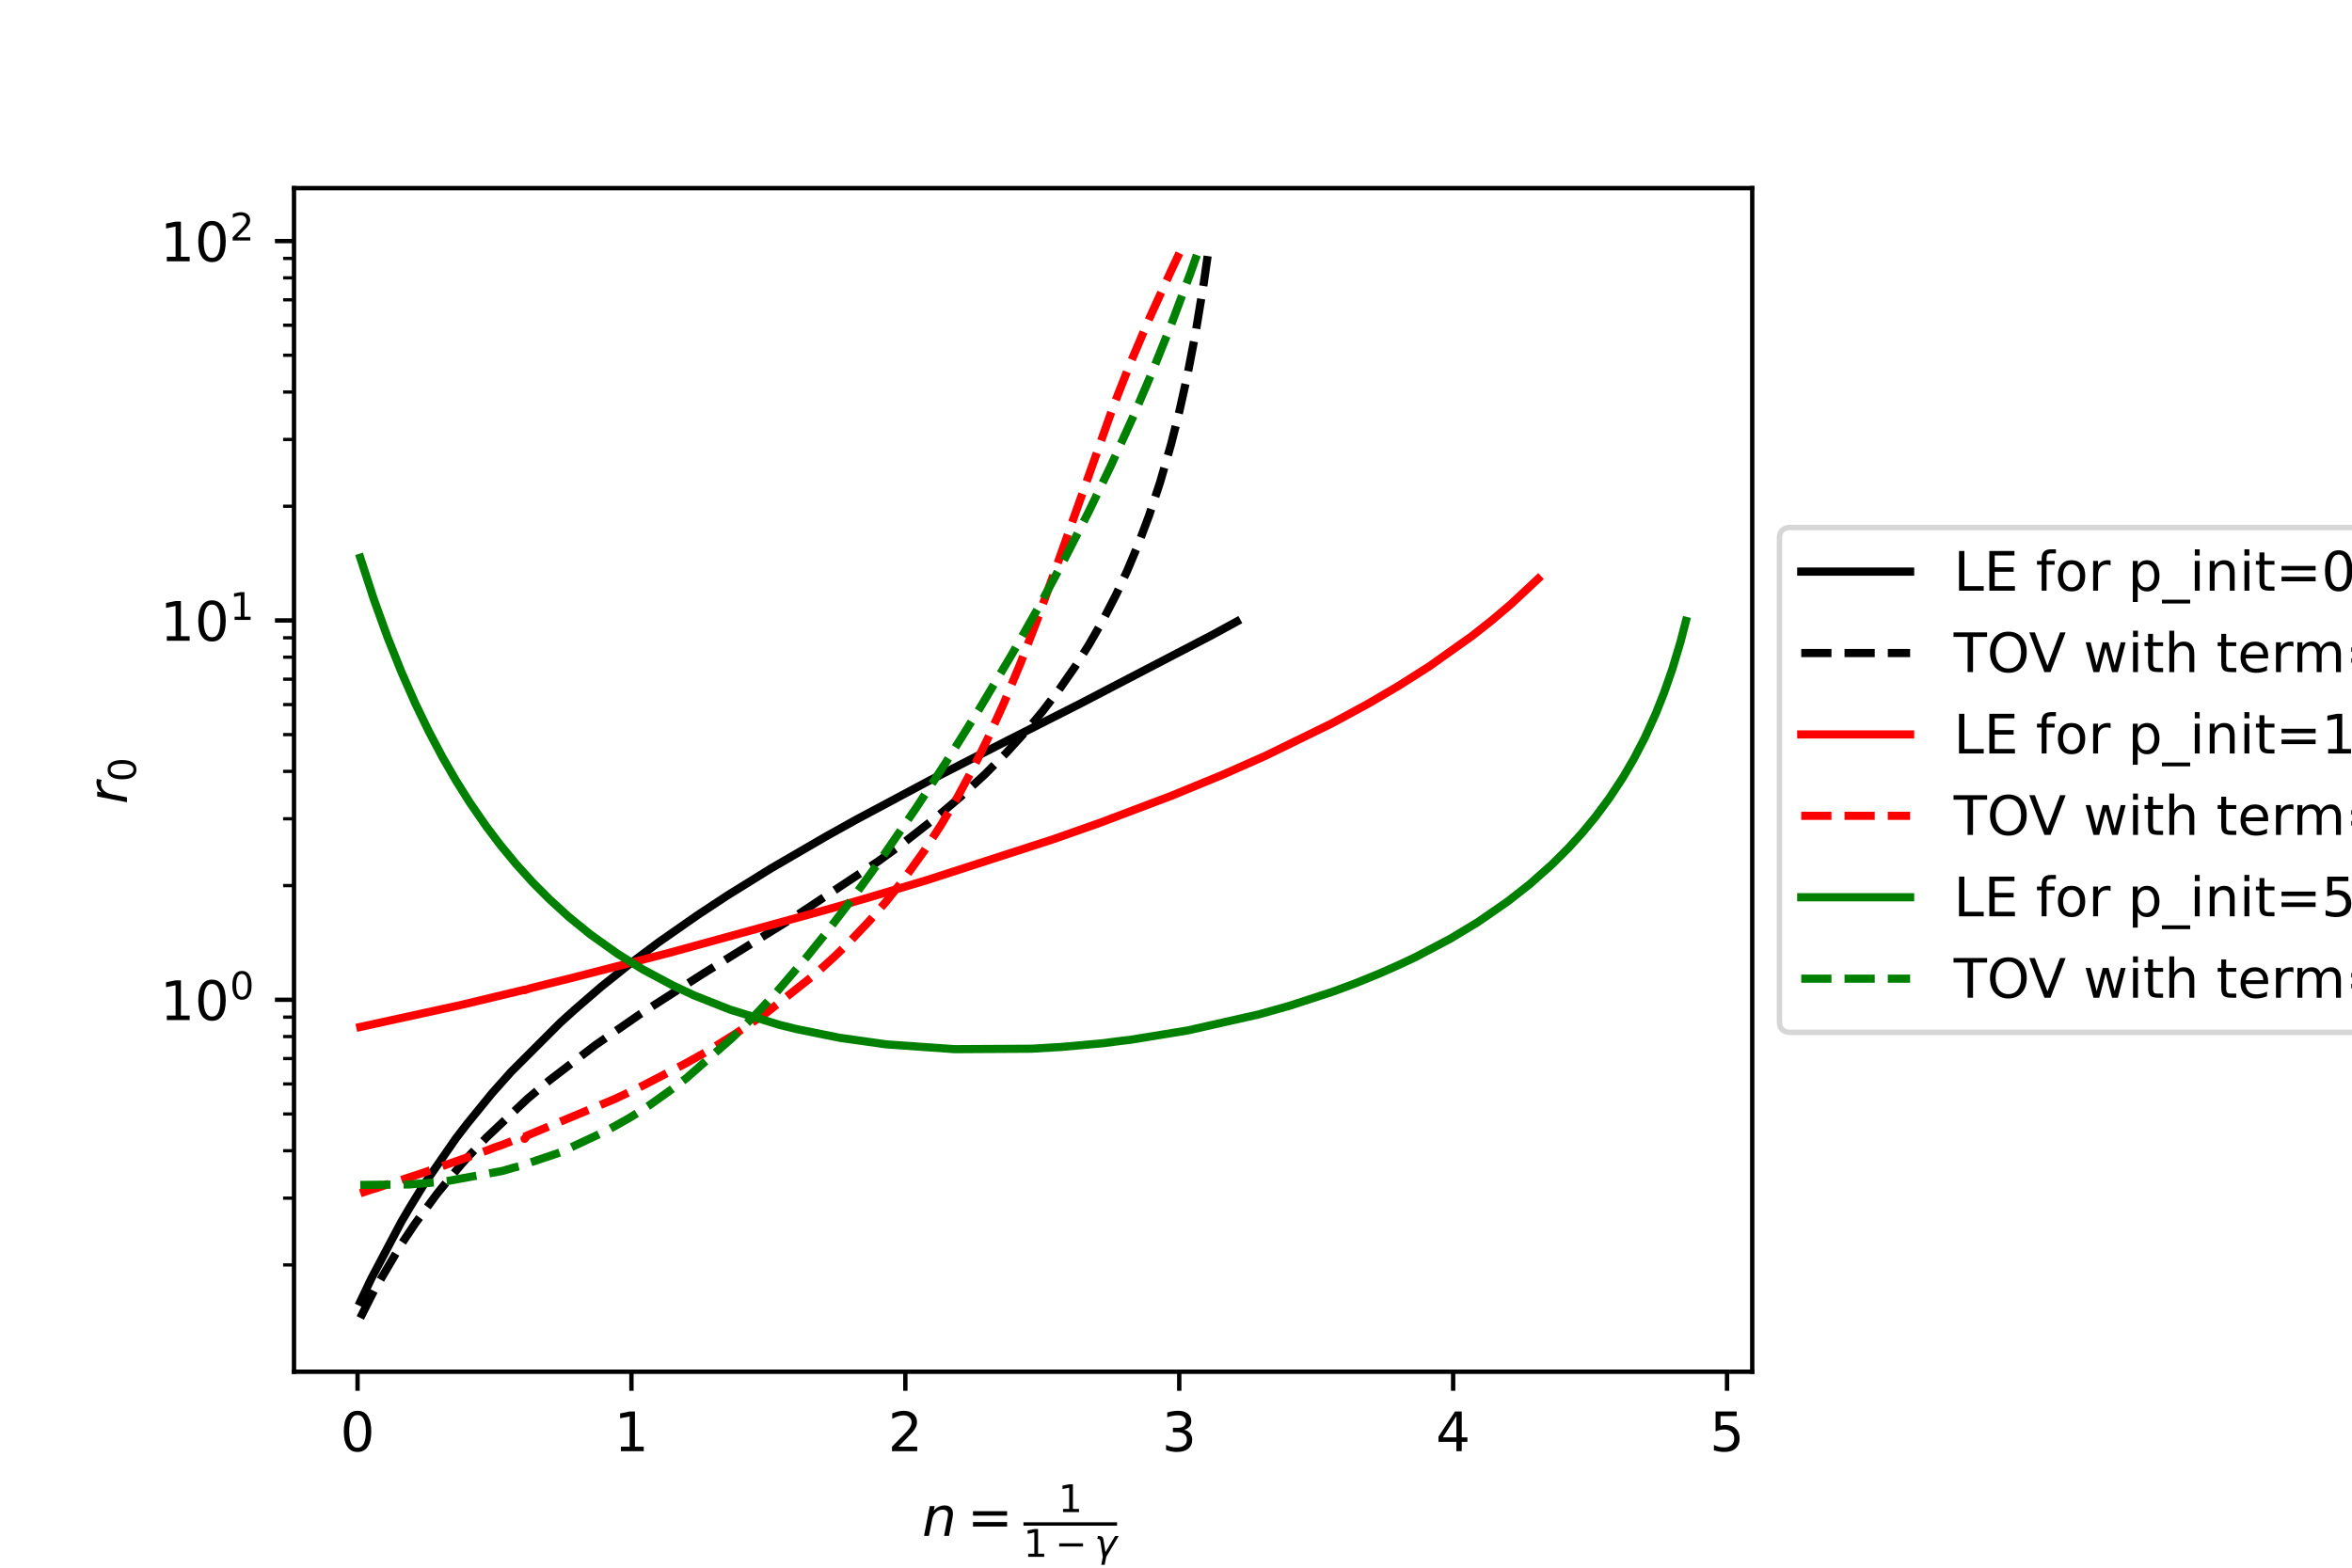 <?xml version="1.0" encoding="utf-8" standalone="no"?>
<!DOCTYPE svg PUBLIC "-//W3C//DTD SVG 1.1//EN"
  "http://www.w3.org/Graphics/SVG/1.1/DTD/svg11.dtd">
<!-- Created with matplotlib (https://matplotlib.org/) -->
<svg height="288pt" version="1.1" viewBox="0 0 432 288" width="432pt" xmlns="http://www.w3.org/2000/svg" xmlns:xlink="http://www.w3.org/1999/xlink">
 <defs>
  <style type="text/css">*{stroke-linecap:butt;stroke-linejoin:round;}</style>
 </defs>
 <g id="figure_1">
  <g id="patch_1">
   <path d="M 0 288 
L 432 288 
L 432 0 
L 0 0 
z
" style="fill:#ffffff;"/>
  </g>
  <g id="axes_1">
   <g id="patch_2">
    <path d="M 54 252 
L 321.84 252 
L 321.84 34.56 
L 54 34.56 
z
" style="fill:#ffffff;"/>
   </g>
   <g id="matplotlib.axis_1">
    <g id="xtick_1">
     <g id="line2d_1">
      <defs>
       <path d="M 0 0 
L 0 3.5 
" id="me8b07cb65e" style="stroke:#000000;stroke-width:0.8;"/>
      </defs>
      <g>
       <use style="stroke:#000000;stroke-width:0.8;" x="65.671" xlink:href="#me8b07cb65e" y="252"/>
      </g>
     </g>
     <g id="text_1">
      <!-- 0 -->
      <g transform="translate(62.49 266.598)scale(0.1 -0.1)">
       <defs>
        <path d="M 31.781 66.406 
Q 24.172 66.406 20.328 58.906 
Q 16.5 51.422 16.5 36.375 
Q 16.5 21.391 20.328 13.891 
Q 24.172 6.391 31.781 6.391 
Q 39.453 6.391 43.281 13.891 
Q 47.125 21.391 47.125 36.375 
Q 47.125 51.422 43.281 58.906 
Q 39.453 66.406 31.781 66.406 
z
M 31.781 74.219 
Q 44.047 74.219 50.516 64.516 
Q 56.984 54.828 56.984 36.375 
Q 56.984 17.969 50.516 8.266 
Q 44.047 -1.422 31.781 -1.422 
Q 19.531 -1.422 13.062 8.266 
Q 6.594 17.969 6.594 36.375 
Q 6.594 54.828 13.062 64.516 
Q 19.531 74.219 31.781 74.219 
z
" id="DejaVuSans-48"/>
       </defs>
       <use xlink:href="#DejaVuSans-48"/>
      </g>
     </g>
    </g>
    <g id="xtick_2">
     <g id="line2d_2">
      <g>
       <use style="stroke:#000000;stroke-width:0.8;" x="115.98" xlink:href="#me8b07cb65e" y="252"/>
      </g>
     </g>
     <g id="text_2">
      <!-- 1 -->
      <g transform="translate(112.798 266.598)scale(0.1 -0.1)">
       <defs>
        <path d="M 12.406 8.297 
L 28.516 8.297 
L 28.516 63.922 
L 10.984 60.406 
L 10.984 69.391 
L 28.422 72.906 
L 38.281 72.906 
L 38.281 8.297 
L 54.391 8.297 
L 54.391 0 
L 12.406 0 
z
" id="DejaVuSans-49"/>
       </defs>
       <use xlink:href="#DejaVuSans-49"/>
      </g>
     </g>
    </g>
    <g id="xtick_3">
     <g id="line2d_3">
      <g>
       <use style="stroke:#000000;stroke-width:0.8;" x="166.288" xlink:href="#me8b07cb65e" y="252"/>
      </g>
     </g>
     <g id="text_3">
      <!-- 2 -->
      <g transform="translate(163.106 266.598)scale(0.1 -0.1)">
       <defs>
        <path d="M 19.188 8.297 
L 53.609 8.297 
L 53.609 0 
L 7.328 0 
L 7.328 8.297 
Q 12.938 14.109 22.625 23.891 
Q 32.328 33.688 34.812 36.531 
Q 39.547 41.844 41.422 45.531 
Q 43.312 49.219 43.312 52.781 
Q 43.312 58.594 39.234 62.25 
Q 35.156 65.922 28.609 65.922 
Q 23.969 65.922 18.812 64.312 
Q 13.672 62.703 7.812 59.422 
L 7.812 69.391 
Q 13.766 71.781 18.938 73 
Q 24.125 74.219 28.422 74.219 
Q 39.75 74.219 46.484 68.547 
Q 53.219 62.891 53.219 53.422 
Q 53.219 48.922 51.531 44.891 
Q 49.859 40.875 45.406 35.406 
Q 44.188 33.984 37.641 27.219 
Q 31.109 20.453 19.188 8.297 
z
" id="DejaVuSans-50"/>
       </defs>
       <use xlink:href="#DejaVuSans-50"/>
      </g>
     </g>
    </g>
    <g id="xtick_4">
     <g id="line2d_4">
      <g>
       <use style="stroke:#000000;stroke-width:0.8;" x="216.596" xlink:href="#me8b07cb65e" y="252"/>
      </g>
     </g>
     <g id="text_4">
      <!-- 3 -->
      <g transform="translate(213.414 266.598)scale(0.1 -0.1)">
       <defs>
        <path d="M 40.578 39.312 
Q 47.656 37.797 51.625 33 
Q 55.609 28.219 55.609 21.188 
Q 55.609 10.406 48.188 4.484 
Q 40.766 -1.422 27.094 -1.422 
Q 22.516 -1.422 17.656 -0.516 
Q 12.797 0.391 7.625 2.203 
L 7.625 11.719 
Q 11.719 9.328 16.594 8.109 
Q 21.484 6.891 26.812 6.891 
Q 36.078 6.891 40.938 10.547 
Q 45.797 14.203 45.797 21.188 
Q 45.797 27.641 41.281 31.266 
Q 36.766 34.906 28.719 34.906 
L 20.219 34.906 
L 20.219 43.016 
L 29.109 43.016 
Q 36.375 43.016 40.234 45.922 
Q 44.094 48.828 44.094 54.297 
Q 44.094 59.906 40.109 62.906 
Q 36.141 65.922 28.719 65.922 
Q 24.656 65.922 20.016 65.031 
Q 15.375 64.156 9.812 62.312 
L 9.812 71.094 
Q 15.438 72.656 20.344 73.438 
Q 25.25 74.219 29.594 74.219 
Q 40.828 74.219 47.359 69.109 
Q 53.906 64.016 53.906 55.328 
Q 53.906 49.266 50.438 45.094 
Q 46.969 40.922 40.578 39.312 
z
" id="DejaVuSans-51"/>
       </defs>
       <use xlink:href="#DejaVuSans-51"/>
      </g>
     </g>
    </g>
    <g id="xtick_5">
     <g id="line2d_5">
      <g>
       <use style="stroke:#000000;stroke-width:0.8;" x="266.904" xlink:href="#me8b07cb65e" y="252"/>
      </g>
     </g>
     <g id="text_5">
      <!-- 4 -->
      <g transform="translate(263.722 266.598)scale(0.1 -0.1)">
       <defs>
        <path d="M 37.797 64.312 
L 12.891 25.391 
L 37.797 25.391 
z
M 35.203 72.906 
L 47.609 72.906 
L 47.609 25.391 
L 58.016 25.391 
L 58.016 17.188 
L 47.609 17.188 
L 47.609 0 
L 37.797 0 
L 37.797 17.188 
L 4.891 17.188 
L 4.891 26.703 
z
" id="DejaVuSans-52"/>
       </defs>
       <use xlink:href="#DejaVuSans-52"/>
      </g>
     </g>
    </g>
    <g id="xtick_6">
     <g id="line2d_6">
      <g>
       <use style="stroke:#000000;stroke-width:0.8;" x="317.212" xlink:href="#me8b07cb65e" y="252"/>
      </g>
     </g>
     <g id="text_6">
      <!-- 5 -->
      <g transform="translate(314.03 266.598)scale(0.1 -0.1)">
       <defs>
        <path d="M 10.797 72.906 
L 49.516 72.906 
L 49.516 64.594 
L 19.828 64.594 
L 19.828 46.734 
Q 21.969 47.469 24.109 47.828 
Q 26.266 48.188 28.422 48.188 
Q 40.625 48.188 47.75 41.5 
Q 54.891 34.812 54.891 23.391 
Q 54.891 11.625 47.562 5.094 
Q 40.234 -1.422 26.906 -1.422 
Q 22.312 -1.422 17.547 -0.641 
Q 12.797 0.141 7.719 1.703 
L 7.719 11.625 
Q 12.109 9.234 16.797 8.062 
Q 21.484 6.891 26.703 6.891 
Q 35.156 6.891 40.078 11.328 
Q 45.016 15.766 45.016 23.391 
Q 45.016 31 40.078 35.438 
Q 35.156 39.891 26.703 39.891 
Q 22.75 39.891 18.812 39.016 
Q 14.891 38.141 10.797 36.281 
z
" id="DejaVuSans-53"/>
       </defs>
       <use xlink:href="#DejaVuSans-53"/>
      </g>
     </g>
    </g>
    <g id="text_7">
     <!-- $n=\frac{1}{1-\gamma}$ -->
     <g transform="translate(169.37 282.178)scale(0.1 -0.1)">
      <defs>
       <path d="M 55.719 33.016 
L 49.312 0 
L 40.281 0 
L 46.688 32.672 
Q 47.125 34.969 47.359 36.719 
Q 47.609 38.484 47.609 39.5 
Q 47.609 43.609 45.016 45.891 
Q 42.438 48.188 37.797 48.188 
Q 30.562 48.188 25.344 43.375 
Q 20.125 38.578 18.5 30.328 
L 12.5 0 
L 3.516 0 
L 14.109 54.688 
L 23.094 54.688 
L 21.297 46.094 
Q 25.047 50.828 30.312 53.406 
Q 35.594 56 41.406 56 
Q 48.641 56 52.609 52.094 
Q 56.594 48.188 56.594 41.109 
Q 56.594 39.359 56.375 37.359 
Q 56.156 35.359 55.719 33.016 
z
" id="DejaVuSans-Oblique-110"/>
       <path d="M 10.594 45.406 
L 73.188 45.406 
L 73.188 37.203 
L 10.594 37.203 
z
M 10.594 25.484 
L 73.188 25.484 
L 73.188 17.188 
L 10.594 17.188 
z
" id="DejaVuSans-61"/>
       <path d="M 10.594 35.5 
L 73.188 35.5 
L 73.188 27.203 
L 10.594 27.203 
z
" id="DejaVuSans-8722"/>
       <path d="M 23.297 46.094 
L 28.719 12.312 
L 54 54.688 
L 63.531 54.688 
L 30.812 0 
L 26.766 -20.797 
L 17.781 -20.797 
L 21.828 0 
L 15.438 40.828 
Q 14.453 46.969 9.812 46.969 
L 7.422 46.969 
L 8.891 54.688 
L 12.312 54.688 
Q 21.922 54.688 23.297 46.094 
z
" id="DejaVuSans-Oblique-947"/>
      </defs>
      <use transform="translate(0 0.169)" xlink:href="#DejaVuSans-Oblique-110"/>
      <use transform="translate(82.861 0.169)" xlink:href="#DejaVuSans-61"/>
      <use transform="translate(250.133 43.966)scale(0.7)" xlink:href="#DejaVuSans-49"/>
      <use transform="translate(186.133 -38.319)scale(0.7)" xlink:href="#DejaVuSans-49"/>
      <use transform="translate(244.307 -38.319)scale(0.7)" xlink:href="#DejaVuSans-8722"/>
      <use transform="translate(316.597 -38.319)scale(0.7)" xlink:href="#DejaVuSans-Oblique-947"/>
      <path d="M 186.133 18.966 
L 186.133 25.216 
L 358.022 25.216 
L 358.022 18.966 
L 186.133 18.966 
z
"/>
     </g>
    </g>
   </g>
   <g id="matplotlib.axis_2">
    <g id="ytick_1">
     <g id="line2d_7">
      <defs>
       <path d="M 0 0 
L -3.5 0 
" id="m6132f50fe5" style="stroke:#000000;stroke-width:0.8;"/>
      </defs>
      <g>
       <use style="stroke:#000000;stroke-width:0.8;" x="54" xlink:href="#m6132f50fe5" y="183.671"/>
      </g>
     </g>
     <g id="text_8">
      <!-- $\mathdefault{10^{0}}$ -->
      <g transform="translate(29.4 187.47)scale(0.1 -0.1)">
       <use transform="translate(0 0.766)" xlink:href="#DejaVuSans-49"/>
       <use transform="translate(63.623 0.766)" xlink:href="#DejaVuSans-48"/>
       <use transform="translate(128.203 39.047)scale(0.7)" xlink:href="#DejaVuSans-48"/>
      </g>
     </g>
    </g>
    <g id="ytick_2">
     <g id="line2d_8">
      <g>
       <use style="stroke:#000000;stroke-width:0.8;" x="54" xlink:href="#m6132f50fe5" y="113.979"/>
      </g>
     </g>
     <g id="text_9">
      <!-- $\mathdefault{10^{1}}$ -->
      <g transform="translate(29.4 117.778)scale(0.1 -0.1)">
       <use transform="translate(0 0.684)" xlink:href="#DejaVuSans-49"/>
       <use transform="translate(63.623 0.684)" xlink:href="#DejaVuSans-48"/>
       <use transform="translate(128.203 38.966)scale(0.7)" xlink:href="#DejaVuSans-49"/>
      </g>
     </g>
    </g>
    <g id="ytick_3">
     <g id="line2d_9">
      <g>
       <use style="stroke:#000000;stroke-width:0.8;" x="54" xlink:href="#m6132f50fe5" y="44.287"/>
      </g>
     </g>
     <g id="text_10">
      <!-- $\mathdefault{10^{2}}$ -->
      <g transform="translate(29.4 48.086)scale(0.1 -0.1)">
       <use transform="translate(0 0.766)" xlink:href="#DejaVuSans-49"/>
       <use transform="translate(63.623 0.766)" xlink:href="#DejaVuSans-48"/>
       <use transform="translate(128.203 39.047)scale(0.7)" xlink:href="#DejaVuSans-50"/>
      </g>
     </g>
    </g>
    <g id="ytick_4">
     <g id="line2d_10">
      <defs>
       <path d="M 0 0 
L -2 0 
" id="m31974e666a" style="stroke:#000000;stroke-width:0.6;"/>
      </defs>
      <g>
       <use style="stroke:#000000;stroke-width:0.6;" x="54" xlink:href="#m31974e666a" y="232.383"/>
      </g>
     </g>
    </g>
    <g id="ytick_5">
     <g id="line2d_11">
      <g>
       <use style="stroke:#000000;stroke-width:0.6;" x="54" xlink:href="#m31974e666a" y="220.111"/>
      </g>
     </g>
    </g>
    <g id="ytick_6">
     <g id="line2d_12">
      <g>
       <use style="stroke:#000000;stroke-width:0.6;" x="54" xlink:href="#m31974e666a" y="211.404"/>
      </g>
     </g>
    </g>
    <g id="ytick_7">
     <g id="line2d_13">
      <g>
       <use style="stroke:#000000;stroke-width:0.6;" x="54" xlink:href="#m31974e666a" y="204.65"/>
      </g>
     </g>
    </g>
    <g id="ytick_8">
     <g id="line2d_14">
      <g>
       <use style="stroke:#000000;stroke-width:0.6;" x="54" xlink:href="#m31974e666a" y="199.132"/>
      </g>
     </g>
    </g>
    <g id="ytick_9">
     <g id="line2d_15">
      <g>
       <use style="stroke:#000000;stroke-width:0.6;" x="54" xlink:href="#m31974e666a" y="194.466"/>
      </g>
     </g>
    </g>
    <g id="ytick_10">
     <g id="line2d_16">
      <g>
       <use style="stroke:#000000;stroke-width:0.6;" x="54" xlink:href="#m31974e666a" y="190.424"/>
      </g>
     </g>
    </g>
    <g id="ytick_11">
     <g id="line2d_17">
      <g>
       <use style="stroke:#000000;stroke-width:0.6;" x="54" xlink:href="#m31974e666a" y="186.86"/>
      </g>
     </g>
    </g>
    <g id="ytick_12">
     <g id="line2d_18">
      <g>
       <use style="stroke:#000000;stroke-width:0.6;" x="54" xlink:href="#m31974e666a" y="162.691"/>
      </g>
     </g>
    </g>
    <g id="ytick_13">
     <g id="line2d_19">
      <g>
       <use style="stroke:#000000;stroke-width:0.6;" x="54" xlink:href="#m31974e666a" y="150.419"/>
      </g>
     </g>
    </g>
    <g id="ytick_14">
     <g id="line2d_20">
      <g>
       <use style="stroke:#000000;stroke-width:0.6;" x="54" xlink:href="#m31974e666a" y="141.712"/>
      </g>
     </g>
    </g>
    <g id="ytick_15">
     <g id="line2d_21">
      <g>
       <use style="stroke:#000000;stroke-width:0.6;" x="54" xlink:href="#m31974e666a" y="134.958"/>
      </g>
     </g>
    </g>
    <g id="ytick_16">
     <g id="line2d_22">
      <g>
       <use style="stroke:#000000;stroke-width:0.6;" x="54" xlink:href="#m31974e666a" y="129.44"/>
      </g>
     </g>
    </g>
    <g id="ytick_17">
     <g id="line2d_23">
      <g>
       <use style="stroke:#000000;stroke-width:0.6;" x="54" xlink:href="#m31974e666a" y="124.774"/>
      </g>
     </g>
    </g>
    <g id="ytick_18">
     <g id="line2d_24">
      <g>
       <use style="stroke:#000000;stroke-width:0.6;" x="54" xlink:href="#m31974e666a" y="120.733"/>
      </g>
     </g>
    </g>
    <g id="ytick_19">
     <g id="line2d_25">
      <g>
       <use style="stroke:#000000;stroke-width:0.6;" x="54" xlink:href="#m31974e666a" y="117.168"/>
      </g>
     </g>
    </g>
    <g id="ytick_20">
     <g id="line2d_26">
      <g>
       <use style="stroke:#000000;stroke-width:0.6;" x="54" xlink:href="#m31974e666a" y="93"/>
      </g>
     </g>
    </g>
    <g id="ytick_21">
     <g id="line2d_27">
      <g>
       <use style="stroke:#000000;stroke-width:0.6;" x="54" xlink:href="#m31974e666a" y="80.727"/>
      </g>
     </g>
    </g>
    <g id="ytick_22">
     <g id="line2d_28">
      <g>
       <use style="stroke:#000000;stroke-width:0.6;" x="54" xlink:href="#m31974e666a" y="72.02"/>
      </g>
     </g>
    </g>
    <g id="ytick_23">
     <g id="line2d_29">
      <g>
       <use style="stroke:#000000;stroke-width:0.6;" x="54" xlink:href="#m31974e666a" y="65.266"/>
      </g>
     </g>
    </g>
    <g id="ytick_24">
     <g id="line2d_30">
      <g>
       <use style="stroke:#000000;stroke-width:0.6;" x="54" xlink:href="#m31974e666a" y="59.748"/>
      </g>
     </g>
    </g>
    <g id="ytick_25">
     <g id="line2d_31">
      <g>
       <use style="stroke:#000000;stroke-width:0.6;" x="54" xlink:href="#m31974e666a" y="55.082"/>
      </g>
     </g>
    </g>
    <g id="ytick_26">
     <g id="line2d_32">
      <g>
       <use style="stroke:#000000;stroke-width:0.6;" x="54" xlink:href="#m31974e666a" y="51.041"/>
      </g>
     </g>
    </g>
    <g id="ytick_27">
     <g id="line2d_33">
      <g>
       <use style="stroke:#000000;stroke-width:0.6;" x="54" xlink:href="#m31974e666a" y="47.476"/>
      </g>
     </g>
    </g>
    <g id="text_11">
     <!-- $r_ 0$ -->
     <g transform="translate(23.32 147.73)rotate(-90)scale(0.1 -0.1)">
      <defs>
       <path d="M 44.578 46.391 
Q 43.219 47.125 41.453 47.516 
Q 39.703 47.906 37.703 47.906 
Q 30.516 47.906 25.141 42.453 
Q 19.781 37.016 18.016 27.875 
L 12.5 0 
L 3.516 0 
L 14.203 54.688 
L 23.188 54.688 
L 21.484 46.188 
Q 25.047 50.922 30 53.453 
Q 34.969 56 40.578 56 
Q 42.047 56 43.453 55.828 
Q 44.875 55.672 46.297 55.281 
z
" id="DejaVuSans-Oblique-114"/>
      </defs>
      <use xlink:href="#DejaVuSans-Oblique-114"/>
      <use transform="translate(41.113 -16.406)scale(0.7)" xlink:href="#DejaVuSans-48"/>
     </g>
    </g>
   </g>
   <g id="line2d_34">
    <path clip-path="url(#pe686849870)" d="M 66.175 239.137 
L 68.187 234.907 
L 73.721 224.442 
L 75.23 221.877 
L 77.745 217.782 
L 83.782 209.074 
L 85.795 206.458 
L 90.322 200.897 
L 93.844 196.943 
L 102.899 187.886 
L 105.415 185.608 
L 110.446 181.257 
L 115.476 177.233 
L 121.01 173.079 
L 128.053 168.167 
L 133.587 164.516 
L 141.637 159.519 
L 151.698 153.675 
L 157.232 150.591 
L 170.815 143.344 
L 184.902 136.112 
L 198.485 129.229 
L 222.633 116.658 
L 227.16 114.185 
L 227.16 114.185 
" style="fill:none;stroke:#000000;stroke-linecap:square;stroke-width:1.5;"/>
   </g>
   <g id="line2d_35">
    <path clip-path="url(#pe686849870)" d="M 66.175 242.116 
L 68.69 237.124 
L 73.721 228.55 
L 76.236 224.793 
L 80.261 219.314 
L 82.776 216.234 
L 84.789 213.845 
L 85.795 212.718 
L 89.316 209.004 
L 96.862 201.875 
L 100.887 198.483 
L 109.439 191.937 
L 117.489 186.359 
L 129.06 178.919 
L 145.661 168.606 
L 161.257 158.264 
L 165.784 154.972 
L 172.325 149.859 
L 176.349 146.445 
L 180.877 142.277 
L 184.902 138.228 
L 188.423 134.353 
L 191.442 130.733 
L 194.46 126.79 
L 197.479 122.445 
L 199.994 118.456 
L 202.509 114.067 
L 205.025 109.185 
L 207.037 104.851 
L 209.049 100.05 
L 211.062 94.683 
L 213.074 88.611 
L 215.086 81.641 
L 216.596 75.666 
L 218.105 68.873 
L 219.614 61.043 
L 221.123 51.862 
L 222.129 44.777 
L 222.129 44.777 
" style="fill:none;stroke:#000000;stroke-dasharray:5.55,2.4;stroke-dashoffset:0;stroke-width:1.5;"/>
   </g>
   <g id="line2d_36">
    <path clip-path="url(#pe686849870)" d="M 66.175 188.661 
L 84.789 184.593 
L 96.359 181.821 
L 96.359 181.907 
L 97.366 181.566 
L 100.887 180.676 
L 104.409 179.811 
L 118.998 176.057 
L 123.023 175.016 
L 152.704 166.872 
L 160.251 164.677 
L 170.312 161.665 
L 193.454 154.174 
L 202.006 151.165 
L 215.086 146.224 
L 224.645 142.293 
L 232.191 138.958 
L 232.191 138.965 
L 244.768 132.82 
L 251.308 129.269 
L 256.842 126.023 
L 262.376 122.509 
L 262.376 122.525 
L 270.425 116.797 
L 273.947 114.018 
L 277.468 111.039 
L 282.499 106.342 
L 282.499 106.342 
" style="fill:none;stroke:#ff0000;stroke-linecap:square;stroke-width:1.5;"/>
   </g>
   <g id="line2d_37">
    <path clip-path="url(#pe686849870)" d="M 66.175 219.216 
L 68.187 218.538 
L 69.193 218.252 
L 72.715 217.043 
L 73.721 216.771 
L 77.745 215.445 
L 89.316 211.404 
L 90.825 210.804 
L 92.335 210.29 
L 94.347 209.498 
L 95.353 209.145 
L 96.359 208.795 
L 96.359 209.215 
L 96.862 208.588 
L 112.961 201.875 
L 115.476 200.684 
L 117.992 199.487 
L 126.041 195.299 
L 129.563 193.321 
L 131.072 192.418 
L 135.097 189.899 
L 140.63 186.161 
L 149.686 178.996 
L 153.207 175.8 
L 155.723 173.357 
L 159.747 169.107 
L 162.766 165.612 
L 165.784 161.826 
L 169.809 156.229 
L 172.828 151.571 
L 175.846 146.471 
L 178.865 140.869 
L 181.38 135.78 
L 184.398 129.139 
L 187.417 121.889 
L 190.435 114.064 
L 193.957 104.323 
L 204.522 74.555 
L 207.54 66.885 
L 211.062 58.596 
L 215.086 49.772 
L 217.602 44.444 
L 217.602 44.444 
" style="fill:none;stroke:#ff0000;stroke-dasharray:5.55,2.4;stroke-dashoffset:0;stroke-width:1.5;"/>
   </g>
   <g id="line2d_38">
    <path clip-path="url(#pe686849870)" d="M 66.175 102.456 
L 68.69 110.175 
L 71.205 117.131 
L 73.721 123.425 
L 76.236 129.139 
L 78.752 134.347 
L 81.267 139.097 
L 83.782 143.448 
L 86.298 147.443 
L 89.316 151.813 
L 91.832 155.149 
L 94.85 158.805 
L 97.869 162.136 
L 100.887 165.166 
L 104.409 168.386 
L 108.433 171.662 
L 113.464 175.245 
L 117.992 178.052 
L 123.526 181.007 
L 127.55 182.894 
L 134.09 185.479 
L 143.146 188.271 
L 146.164 189.02 
L 154.214 190.652 
L 162.766 191.858 
L 175.343 192.743 
L 189.429 192.662 
L 193.454 192.418 
L 194.963 192.337 
L 202.509 191.66 
L 205.528 191.268 
L 207.54 191.036 
L 218.105 189.31 
L 231.185 186.359 
L 236.719 184.812 
L 244.768 182.194 
L 248.793 180.703 
L 253.32 178.867 
L 256.842 177.307 
L 259.86 175.893 
L 266.401 172.445 
L 271.431 169.407 
L 276.965 165.579 
L 280.99 162.42 
L 285.015 158.845 
L 288.033 155.841 
L 290.548 153.075 
L 293.064 150.028 
L 295.579 146.64 
L 298.095 142.822 
L 300.107 139.376 
L 302.119 135.502 
L 304.132 131.072 
L 305.641 127.274 
L 307.15 122.954 
L 308.659 117.931 
L 309.665 114.067 
L 309.665 114.067 
" style="fill:none;stroke:#008000;stroke-linecap:square;stroke-width:1.5;"/>
   </g>
   <g id="line2d_39">
    <path clip-path="url(#pe686849870)" d="M 66.175 217.688 
L 75.23 217.595 
L 76.236 217.503 
L 77.745 217.41 
L 78.752 217.318 
L 79.758 217.226 
L 81.267 217.043 
L 82.273 216.952 
L 92.335 215.101 
L 94.347 214.509 
L 95.353 214.258 
L 102.899 211.708 
L 111.452 207.705 
L 115.476 205.447 
L 116.483 204.832 
L 119.501 202.886 
L 123.023 200.367 
L 126.041 198.09 
L 134.593 190.576 
L 139.121 186.03 
L 142.643 182.252 
L 148.177 175.8 
L 151.698 171.439 
L 156.226 165.529 
L 161.257 158.619 
L 168.3 148.381 
L 173.834 139.913 
L 179.871 130.258 
L 185.908 120.118 
L 190.938 111.229 
L 195.466 102.823 
L 199.994 93.95 
L 204.019 85.599 
L 208.043 76.735 
L 211.565 68.486 
L 215.086 59.704 
L 218.608 50.299 
L 220.62 44.605 
L 220.62 44.605 
" style="fill:none;stroke:#008000;stroke-dasharray:5.55,2.4;stroke-dashoffset:0;stroke-width:1.5;"/>
   </g>
   <g id="patch_3">
    <path d="M 54 252 
L 54 34.56 
" style="fill:none;stroke:#000000;stroke-linecap:square;stroke-linejoin:miter;stroke-width:0.8;"/>
   </g>
   <g id="patch_4">
    <path d="M 321.84 252 
L 321.84 34.56 
" style="fill:none;stroke:#000000;stroke-linecap:square;stroke-linejoin:miter;stroke-width:0.8;"/>
   </g>
   <g id="patch_5">
    <path d="M 54 252 
L 321.84 252 
" style="fill:none;stroke:#000000;stroke-linecap:square;stroke-linejoin:miter;stroke-width:0.8;"/>
   </g>
   <g id="patch_6">
    <path d="M 54 34.56 
L 321.84 34.56 
" style="fill:none;stroke:#000000;stroke-linecap:square;stroke-linejoin:miter;stroke-width:0.8;"/>
   </g>
   <g id="legend_1">
    <g id="patch_7">
     <path d="M 328.84 189.649 
L 525.462 189.649 
Q 527.462 189.649 527.462 187.649 
L 527.462 98.911 
Q 527.462 96.911 525.462 96.911 
L 328.84 96.911 
Q 326.84 96.911 326.84 98.911 
L 326.84 187.649 
Q 326.84 189.649 328.84 189.649 
z
" style="fill:#ffffff;opacity:0.8;stroke:#cccccc;stroke-linejoin:miter;"/>
    </g>
    <g id="line2d_40">
     <path d="M 330.84 105.01 
L 350.84 105.01 
" style="fill:none;stroke:#000000;stroke-linecap:square;stroke-width:1.5;"/>
    </g>
    <g id="line2d_41"/>
    <g id="text_12">
     <!-- LE for p_init=0.05 -->
     <g transform="translate(358.84 108.51)scale(0.1 -0.1)">
      <defs>
       <path d="M 9.812 72.906 
L 19.672 72.906 
L 19.672 8.297 
L 55.172 8.297 
L 55.172 0 
L 9.812 0 
z
" id="DejaVuSans-76"/>
       <path d="M 9.812 72.906 
L 55.906 72.906 
L 55.906 64.594 
L 19.672 64.594 
L 19.672 43.016 
L 54.391 43.016 
L 54.391 34.719 
L 19.672 34.719 
L 19.672 8.297 
L 56.781 8.297 
L 56.781 0 
L 9.812 0 
z
" id="DejaVuSans-69"/>
       <path id="DejaVuSans-32"/>
       <path d="M 37.109 75.984 
L 37.109 68.5 
L 28.516 68.5 
Q 23.688 68.5 21.797 66.547 
Q 19.922 64.594 19.922 59.516 
L 19.922 54.688 
L 34.719 54.688 
L 34.719 47.703 
L 19.922 47.703 
L 19.922 0 
L 10.891 0 
L 10.891 47.703 
L 2.297 47.703 
L 2.297 54.688 
L 10.891 54.688 
L 10.891 58.5 
Q 10.891 67.625 15.141 71.797 
Q 19.391 75.984 28.609 75.984 
z
" id="DejaVuSans-102"/>
       <path d="M 30.609 48.391 
Q 23.391 48.391 19.188 42.75 
Q 14.984 37.109 14.984 27.297 
Q 14.984 17.484 19.156 11.844 
Q 23.344 6.203 30.609 6.203 
Q 37.797 6.203 41.984 11.859 
Q 46.188 17.531 46.188 27.297 
Q 46.188 37.016 41.984 42.703 
Q 37.797 48.391 30.609 48.391 
z
M 30.609 56 
Q 42.328 56 49.016 48.375 
Q 55.719 40.766 55.719 27.297 
Q 55.719 13.875 49.016 6.219 
Q 42.328 -1.422 30.609 -1.422 
Q 18.844 -1.422 12.172 6.219 
Q 5.516 13.875 5.516 27.297 
Q 5.516 40.766 12.172 48.375 
Q 18.844 56 30.609 56 
z
" id="DejaVuSans-111"/>
       <path d="M 41.109 46.297 
Q 39.594 47.172 37.812 47.578 
Q 36.031 48 33.891 48 
Q 26.266 48 22.188 43.047 
Q 18.109 38.094 18.109 28.812 
L 18.109 0 
L 9.078 0 
L 9.078 54.688 
L 18.109 54.688 
L 18.109 46.188 
Q 20.953 51.172 25.484 53.578 
Q 30.031 56 36.531 56 
Q 37.453 56 38.578 55.875 
Q 39.703 55.766 41.062 55.516 
z
" id="DejaVuSans-114"/>
       <path d="M 18.109 8.203 
L 18.109 -20.797 
L 9.078 -20.797 
L 9.078 54.688 
L 18.109 54.688 
L 18.109 46.391 
Q 20.953 51.266 25.266 53.625 
Q 29.594 56 35.594 56 
Q 45.562 56 51.781 48.094 
Q 58.016 40.188 58.016 27.297 
Q 58.016 14.406 51.781 6.484 
Q 45.562 -1.422 35.594 -1.422 
Q 29.594 -1.422 25.266 0.953 
Q 20.953 3.328 18.109 8.203 
z
M 48.688 27.297 
Q 48.688 37.203 44.609 42.844 
Q 40.531 48.484 33.406 48.484 
Q 26.266 48.484 22.188 42.844 
Q 18.109 37.203 18.109 27.297 
Q 18.109 17.391 22.188 11.75 
Q 26.266 6.109 33.406 6.109 
Q 40.531 6.109 44.609 11.75 
Q 48.688 17.391 48.688 27.297 
z
" id="DejaVuSans-112"/>
       <path d="M 50.984 -16.609 
L 50.984 -23.578 
L -0.984 -23.578 
L -0.984 -16.609 
z
" id="DejaVuSans-95"/>
       <path d="M 9.422 54.688 
L 18.406 54.688 
L 18.406 0 
L 9.422 0 
z
M 9.422 75.984 
L 18.406 75.984 
L 18.406 64.594 
L 9.422 64.594 
z
" id="DejaVuSans-105"/>
       <path d="M 54.891 33.016 
L 54.891 0 
L 45.906 0 
L 45.906 32.719 
Q 45.906 40.484 42.875 44.328 
Q 39.844 48.188 33.797 48.188 
Q 26.516 48.188 22.312 43.547 
Q 18.109 38.922 18.109 30.906 
L 18.109 0 
L 9.078 0 
L 9.078 54.688 
L 18.109 54.688 
L 18.109 46.188 
Q 21.344 51.125 25.703 53.562 
Q 30.078 56 35.797 56 
Q 45.219 56 50.047 50.172 
Q 54.891 44.344 54.891 33.016 
z
" id="DejaVuSans-110"/>
       <path d="M 18.312 70.219 
L 18.312 54.688 
L 36.812 54.688 
L 36.812 47.703 
L 18.312 47.703 
L 18.312 18.016 
Q 18.312 11.328 20.141 9.422 
Q 21.969 7.516 27.594 7.516 
L 36.812 7.516 
L 36.812 0 
L 27.594 0 
Q 17.188 0 13.234 3.875 
Q 9.281 7.766 9.281 18.016 
L 9.281 47.703 
L 2.688 47.703 
L 2.688 54.688 
L 9.281 54.688 
L 9.281 70.219 
z
" id="DejaVuSans-116"/>
       <path d="M 10.688 12.406 
L 21 12.406 
L 21 0 
L 10.688 0 
z
" id="DejaVuSans-46"/>
      </defs>
      <use xlink:href="#DejaVuSans-76"/>
      <use x="55.713" xlink:href="#DejaVuSans-69"/>
      <use x="118.896" xlink:href="#DejaVuSans-32"/>
      <use x="150.684" xlink:href="#DejaVuSans-102"/>
      <use x="185.889" xlink:href="#DejaVuSans-111"/>
      <use x="247.07" xlink:href="#DejaVuSans-114"/>
      <use x="288.184" xlink:href="#DejaVuSans-32"/>
      <use x="319.971" xlink:href="#DejaVuSans-112"/>
      <use x="383.447" xlink:href="#DejaVuSans-95"/>
      <use x="433.447" xlink:href="#DejaVuSans-105"/>
      <use x="461.23" xlink:href="#DejaVuSans-110"/>
      <use x="524.609" xlink:href="#DejaVuSans-105"/>
      <use x="552.393" xlink:href="#DejaVuSans-116"/>
      <use x="591.602" xlink:href="#DejaVuSans-61"/>
      <use x="675.391" xlink:href="#DejaVuSans-48"/>
      <use x="739.014" xlink:href="#DejaVuSans-46"/>
      <use x="770.801" xlink:href="#DejaVuSans-48"/>
      <use x="834.424" xlink:href="#DejaVuSans-53"/>
     </g>
    </g>
    <g id="line2d_42">
     <path d="M 330.84 119.966 
L 350.84 119.966 
" style="fill:none;stroke:#000000;stroke-dasharray:5.55,2.4;stroke-dashoffset:0;stroke-width:1.5;"/>
    </g>
    <g id="line2d_43"/>
    <g id="text_13">
     <!-- TOV with term=0 for p_init=0.05 -->
     <g transform="translate(358.84 123.466)scale(0.1 -0.1)">
      <defs>
       <path d="M -0.297 72.906 
L 61.375 72.906 
L 61.375 64.594 
L 35.5 64.594 
L 35.5 0 
L 25.594 0 
L 25.594 64.594 
L -0.297 64.594 
z
" id="DejaVuSans-84"/>
       <path d="M 39.406 66.219 
Q 28.656 66.219 22.328 58.203 
Q 16.016 50.203 16.016 36.375 
Q 16.016 22.609 22.328 14.594 
Q 28.656 6.594 39.406 6.594 
Q 50.141 6.594 56.422 14.594 
Q 62.703 22.609 62.703 36.375 
Q 62.703 50.203 56.422 58.203 
Q 50.141 66.219 39.406 66.219 
z
M 39.406 74.219 
Q 54.734 74.219 63.906 63.938 
Q 73.094 53.656 73.094 36.375 
Q 73.094 19.141 63.906 8.859 
Q 54.734 -1.422 39.406 -1.422 
Q 24.031 -1.422 14.812 8.828 
Q 5.609 19.094 5.609 36.375 
Q 5.609 53.656 14.812 63.938 
Q 24.031 74.219 39.406 74.219 
z
" id="DejaVuSans-79"/>
       <path d="M 28.609 0 
L 0.781 72.906 
L 11.078 72.906 
L 34.188 11.531 
L 57.328 72.906 
L 67.578 72.906 
L 39.797 0 
z
" id="DejaVuSans-86"/>
       <path d="M 4.203 54.688 
L 13.188 54.688 
L 24.422 12.016 
L 35.594 54.688 
L 46.188 54.688 
L 57.422 12.016 
L 68.609 54.688 
L 77.594 54.688 
L 63.281 0 
L 52.688 0 
L 40.922 44.828 
L 29.109 0 
L 18.5 0 
z
" id="DejaVuSans-119"/>
       <path d="M 54.891 33.016 
L 54.891 0 
L 45.906 0 
L 45.906 32.719 
Q 45.906 40.484 42.875 44.328 
Q 39.844 48.188 33.797 48.188 
Q 26.516 48.188 22.312 43.547 
Q 18.109 38.922 18.109 30.906 
L 18.109 0 
L 9.078 0 
L 9.078 75.984 
L 18.109 75.984 
L 18.109 46.188 
Q 21.344 51.125 25.703 53.562 
Q 30.078 56 35.797 56 
Q 45.219 56 50.047 50.172 
Q 54.891 44.344 54.891 33.016 
z
" id="DejaVuSans-104"/>
       <path d="M 56.203 29.594 
L 56.203 25.203 
L 14.891 25.203 
Q 15.484 15.922 20.484 11.062 
Q 25.484 6.203 34.422 6.203 
Q 39.594 6.203 44.453 7.469 
Q 49.312 8.734 54.109 11.281 
L 54.109 2.781 
Q 49.266 0.734 44.188 -0.344 
Q 39.109 -1.422 33.891 -1.422 
Q 20.797 -1.422 13.156 6.188 
Q 5.516 13.812 5.516 26.812 
Q 5.516 40.234 12.766 48.109 
Q 20.016 56 32.328 56 
Q 43.359 56 49.781 48.891 
Q 56.203 41.797 56.203 29.594 
z
M 47.219 32.234 
Q 47.125 39.594 43.094 43.984 
Q 39.062 48.391 32.422 48.391 
Q 24.906 48.391 20.391 44.141 
Q 15.875 39.891 15.188 32.172 
z
" id="DejaVuSans-101"/>
       <path d="M 52 44.188 
Q 55.375 50.25 60.062 53.125 
Q 64.75 56 71.094 56 
Q 79.641 56 84.281 50.016 
Q 88.922 44.047 88.922 33.016 
L 88.922 0 
L 79.891 0 
L 79.891 32.719 
Q 79.891 40.578 77.094 44.375 
Q 74.312 48.188 68.609 48.188 
Q 61.625 48.188 57.562 43.547 
Q 53.516 38.922 53.516 30.906 
L 53.516 0 
L 44.484 0 
L 44.484 32.719 
Q 44.484 40.625 41.703 44.406 
Q 38.922 48.188 33.109 48.188 
Q 26.219 48.188 22.156 43.531 
Q 18.109 38.875 18.109 30.906 
L 18.109 0 
L 9.078 0 
L 9.078 54.688 
L 18.109 54.688 
L 18.109 46.188 
Q 21.188 51.219 25.484 53.609 
Q 29.781 56 35.688 56 
Q 41.656 56 45.828 52.969 
Q 50 49.953 52 44.188 
z
" id="DejaVuSans-109"/>
      </defs>
      <use xlink:href="#DejaVuSans-84"/>
      <use x="61.084" xlink:href="#DejaVuSans-79"/>
      <use x="138.045" xlink:href="#DejaVuSans-86"/>
      <use x="206.453" xlink:href="#DejaVuSans-32"/>
      <use x="238.24" xlink:href="#DejaVuSans-119"/>
      <use x="320.027" xlink:href="#DejaVuSans-105"/>
      <use x="347.811" xlink:href="#DejaVuSans-116"/>
      <use x="387.02" xlink:href="#DejaVuSans-104"/>
      <use x="450.398" xlink:href="#DejaVuSans-32"/>
      <use x="482.186" xlink:href="#DejaVuSans-116"/>
      <use x="521.395" xlink:href="#DejaVuSans-101"/>
      <use x="582.918" xlink:href="#DejaVuSans-114"/>
      <use x="622.281" xlink:href="#DejaVuSans-109"/>
      <use x="719.693" xlink:href="#DejaVuSans-61"/>
      <use x="803.482" xlink:href="#DejaVuSans-48"/>
      <use x="867.105" xlink:href="#DejaVuSans-32"/>
      <use x="898.893" xlink:href="#DejaVuSans-102"/>
      <use x="934.098" xlink:href="#DejaVuSans-111"/>
      <use x="995.279" xlink:href="#DejaVuSans-114"/>
      <use x="1036.393" xlink:href="#DejaVuSans-32"/>
      <use x="1068.18" xlink:href="#DejaVuSans-112"/>
      <use x="1131.656" xlink:href="#DejaVuSans-95"/>
      <use x="1181.656" xlink:href="#DejaVuSans-105"/>
      <use x="1209.439" xlink:href="#DejaVuSans-110"/>
      <use x="1272.818" xlink:href="#DejaVuSans-105"/>
      <use x="1300.602" xlink:href="#DejaVuSans-116"/>
      <use x="1339.811" xlink:href="#DejaVuSans-61"/>
      <use x="1423.6" xlink:href="#DejaVuSans-48"/>
      <use x="1487.223" xlink:href="#DejaVuSans-46"/>
      <use x="1519.01" xlink:href="#DejaVuSans-48"/>
      <use x="1582.633" xlink:href="#DejaVuSans-53"/>
     </g>
    </g>
    <g id="line2d_44">
     <path d="M 330.84 134.922 
L 350.84 134.922 
" style="fill:none;stroke:#ff0000;stroke-linecap:square;stroke-width:1.5;"/>
    </g>
    <g id="line2d_45"/>
    <g id="text_14">
     <!-- LE for p_init=1.5 -->
     <g transform="translate(358.84 138.422)scale(0.1 -0.1)">
      <use xlink:href="#DejaVuSans-76"/>
      <use x="55.713" xlink:href="#DejaVuSans-69"/>
      <use x="118.896" xlink:href="#DejaVuSans-32"/>
      <use x="150.684" xlink:href="#DejaVuSans-102"/>
      <use x="185.889" xlink:href="#DejaVuSans-111"/>
      <use x="247.07" xlink:href="#DejaVuSans-114"/>
      <use x="288.184" xlink:href="#DejaVuSans-32"/>
      <use x="319.971" xlink:href="#DejaVuSans-112"/>
      <use x="383.447" xlink:href="#DejaVuSans-95"/>
      <use x="433.447" xlink:href="#DejaVuSans-105"/>
      <use x="461.23" xlink:href="#DejaVuSans-110"/>
      <use x="524.609" xlink:href="#DejaVuSans-105"/>
      <use x="552.393" xlink:href="#DejaVuSans-116"/>
      <use x="591.602" xlink:href="#DejaVuSans-61"/>
      <use x="675.391" xlink:href="#DejaVuSans-49"/>
      <use x="739.014" xlink:href="#DejaVuSans-46"/>
      <use x="770.801" xlink:href="#DejaVuSans-53"/>
     </g>
    </g>
    <g id="line2d_46">
     <path d="M 330.84 149.878 
L 350.84 149.878 
" style="fill:none;stroke:#ff0000;stroke-dasharray:5.55,2.4;stroke-dashoffset:0;stroke-width:1.5;"/>
    </g>
    <g id="line2d_47"/>
    <g id="text_15">
     <!-- TOV with term=0 for p_init=1.5 -->
     <g transform="translate(358.84 153.378)scale(0.1 -0.1)">
      <use xlink:href="#DejaVuSans-84"/>
      <use x="61.084" xlink:href="#DejaVuSans-79"/>
      <use x="138.045" xlink:href="#DejaVuSans-86"/>
      <use x="206.453" xlink:href="#DejaVuSans-32"/>
      <use x="238.24" xlink:href="#DejaVuSans-119"/>
      <use x="320.027" xlink:href="#DejaVuSans-105"/>
      <use x="347.811" xlink:href="#DejaVuSans-116"/>
      <use x="387.02" xlink:href="#DejaVuSans-104"/>
      <use x="450.398" xlink:href="#DejaVuSans-32"/>
      <use x="482.186" xlink:href="#DejaVuSans-116"/>
      <use x="521.395" xlink:href="#DejaVuSans-101"/>
      <use x="582.918" xlink:href="#DejaVuSans-114"/>
      <use x="622.281" xlink:href="#DejaVuSans-109"/>
      <use x="719.693" xlink:href="#DejaVuSans-61"/>
      <use x="803.482" xlink:href="#DejaVuSans-48"/>
      <use x="867.105" xlink:href="#DejaVuSans-32"/>
      <use x="898.893" xlink:href="#DejaVuSans-102"/>
      <use x="934.098" xlink:href="#DejaVuSans-111"/>
      <use x="995.279" xlink:href="#DejaVuSans-114"/>
      <use x="1036.393" xlink:href="#DejaVuSans-32"/>
      <use x="1068.18" xlink:href="#DejaVuSans-112"/>
      <use x="1131.656" xlink:href="#DejaVuSans-95"/>
      <use x="1181.656" xlink:href="#DejaVuSans-105"/>
      <use x="1209.439" xlink:href="#DejaVuSans-110"/>
      <use x="1272.818" xlink:href="#DejaVuSans-105"/>
      <use x="1300.602" xlink:href="#DejaVuSans-116"/>
      <use x="1339.811" xlink:href="#DejaVuSans-61"/>
      <use x="1423.6" xlink:href="#DejaVuSans-49"/>
      <use x="1487.223" xlink:href="#DejaVuSans-46"/>
      <use x="1519.01" xlink:href="#DejaVuSans-53"/>
     </g>
    </g>
    <g id="line2d_48">
     <path d="M 330.84 164.835 
L 350.84 164.835 
" style="fill:none;stroke:#008000;stroke-linecap:square;stroke-width:1.5;"/>
    </g>
    <g id="line2d_49"/>
    <g id="text_16">
     <!-- LE for p_init=500 -->
     <g transform="translate(358.84 168.335)scale(0.1 -0.1)">
      <use xlink:href="#DejaVuSans-76"/>
      <use x="55.713" xlink:href="#DejaVuSans-69"/>
      <use x="118.896" xlink:href="#DejaVuSans-32"/>
      <use x="150.684" xlink:href="#DejaVuSans-102"/>
      <use x="185.889" xlink:href="#DejaVuSans-111"/>
      <use x="247.07" xlink:href="#DejaVuSans-114"/>
      <use x="288.184" xlink:href="#DejaVuSans-32"/>
      <use x="319.971" xlink:href="#DejaVuSans-112"/>
      <use x="383.447" xlink:href="#DejaVuSans-95"/>
      <use x="433.447" xlink:href="#DejaVuSans-105"/>
      <use x="461.23" xlink:href="#DejaVuSans-110"/>
      <use x="524.609" xlink:href="#DejaVuSans-105"/>
      <use x="552.393" xlink:href="#DejaVuSans-116"/>
      <use x="591.602" xlink:href="#DejaVuSans-61"/>
      <use x="675.391" xlink:href="#DejaVuSans-53"/>
      <use x="739.014" xlink:href="#DejaVuSans-48"/>
      <use x="802.637" xlink:href="#DejaVuSans-48"/>
     </g>
    </g>
    <g id="line2d_50">
     <path d="M 330.84 179.791 
L 350.84 179.791 
" style="fill:none;stroke:#008000;stroke-dasharray:5.55,2.4;stroke-dashoffset:0;stroke-width:1.5;"/>
    </g>
    <g id="line2d_51"/>
    <g id="text_17">
     <!-- TOV with term=0 for p_init=500 -->
     <g transform="translate(358.84 183.291)scale(0.1 -0.1)">
      <use xlink:href="#DejaVuSans-84"/>
      <use x="61.084" xlink:href="#DejaVuSans-79"/>
      <use x="138.045" xlink:href="#DejaVuSans-86"/>
      <use x="206.453" xlink:href="#DejaVuSans-32"/>
      <use x="238.24" xlink:href="#DejaVuSans-119"/>
      <use x="320.027" xlink:href="#DejaVuSans-105"/>
      <use x="347.811" xlink:href="#DejaVuSans-116"/>
      <use x="387.02" xlink:href="#DejaVuSans-104"/>
      <use x="450.398" xlink:href="#DejaVuSans-32"/>
      <use x="482.186" xlink:href="#DejaVuSans-116"/>
      <use x="521.395" xlink:href="#DejaVuSans-101"/>
      <use x="582.918" xlink:href="#DejaVuSans-114"/>
      <use x="622.281" xlink:href="#DejaVuSans-109"/>
      <use x="719.693" xlink:href="#DejaVuSans-61"/>
      <use x="803.482" xlink:href="#DejaVuSans-48"/>
      <use x="867.105" xlink:href="#DejaVuSans-32"/>
      <use x="898.893" xlink:href="#DejaVuSans-102"/>
      <use x="934.098" xlink:href="#DejaVuSans-111"/>
      <use x="995.279" xlink:href="#DejaVuSans-114"/>
      <use x="1036.393" xlink:href="#DejaVuSans-32"/>
      <use x="1068.18" xlink:href="#DejaVuSans-112"/>
      <use x="1131.656" xlink:href="#DejaVuSans-95"/>
      <use x="1181.656" xlink:href="#DejaVuSans-105"/>
      <use x="1209.439" xlink:href="#DejaVuSans-110"/>
      <use x="1272.818" xlink:href="#DejaVuSans-105"/>
      <use x="1300.602" xlink:href="#DejaVuSans-116"/>
      <use x="1339.811" xlink:href="#DejaVuSans-61"/>
      <use x="1423.6" xlink:href="#DejaVuSans-53"/>
      <use x="1487.223" xlink:href="#DejaVuSans-48"/>
      <use x="1550.846" xlink:href="#DejaVuSans-48"/>
     </g>
    </g>
   </g>
  </g>
 </g>
 <defs>
  <clipPath id="pe686849870">
   <rect height="217.44" width="267.84" x="54" y="34.56"/>
  </clipPath>
 </defs>
</svg>
